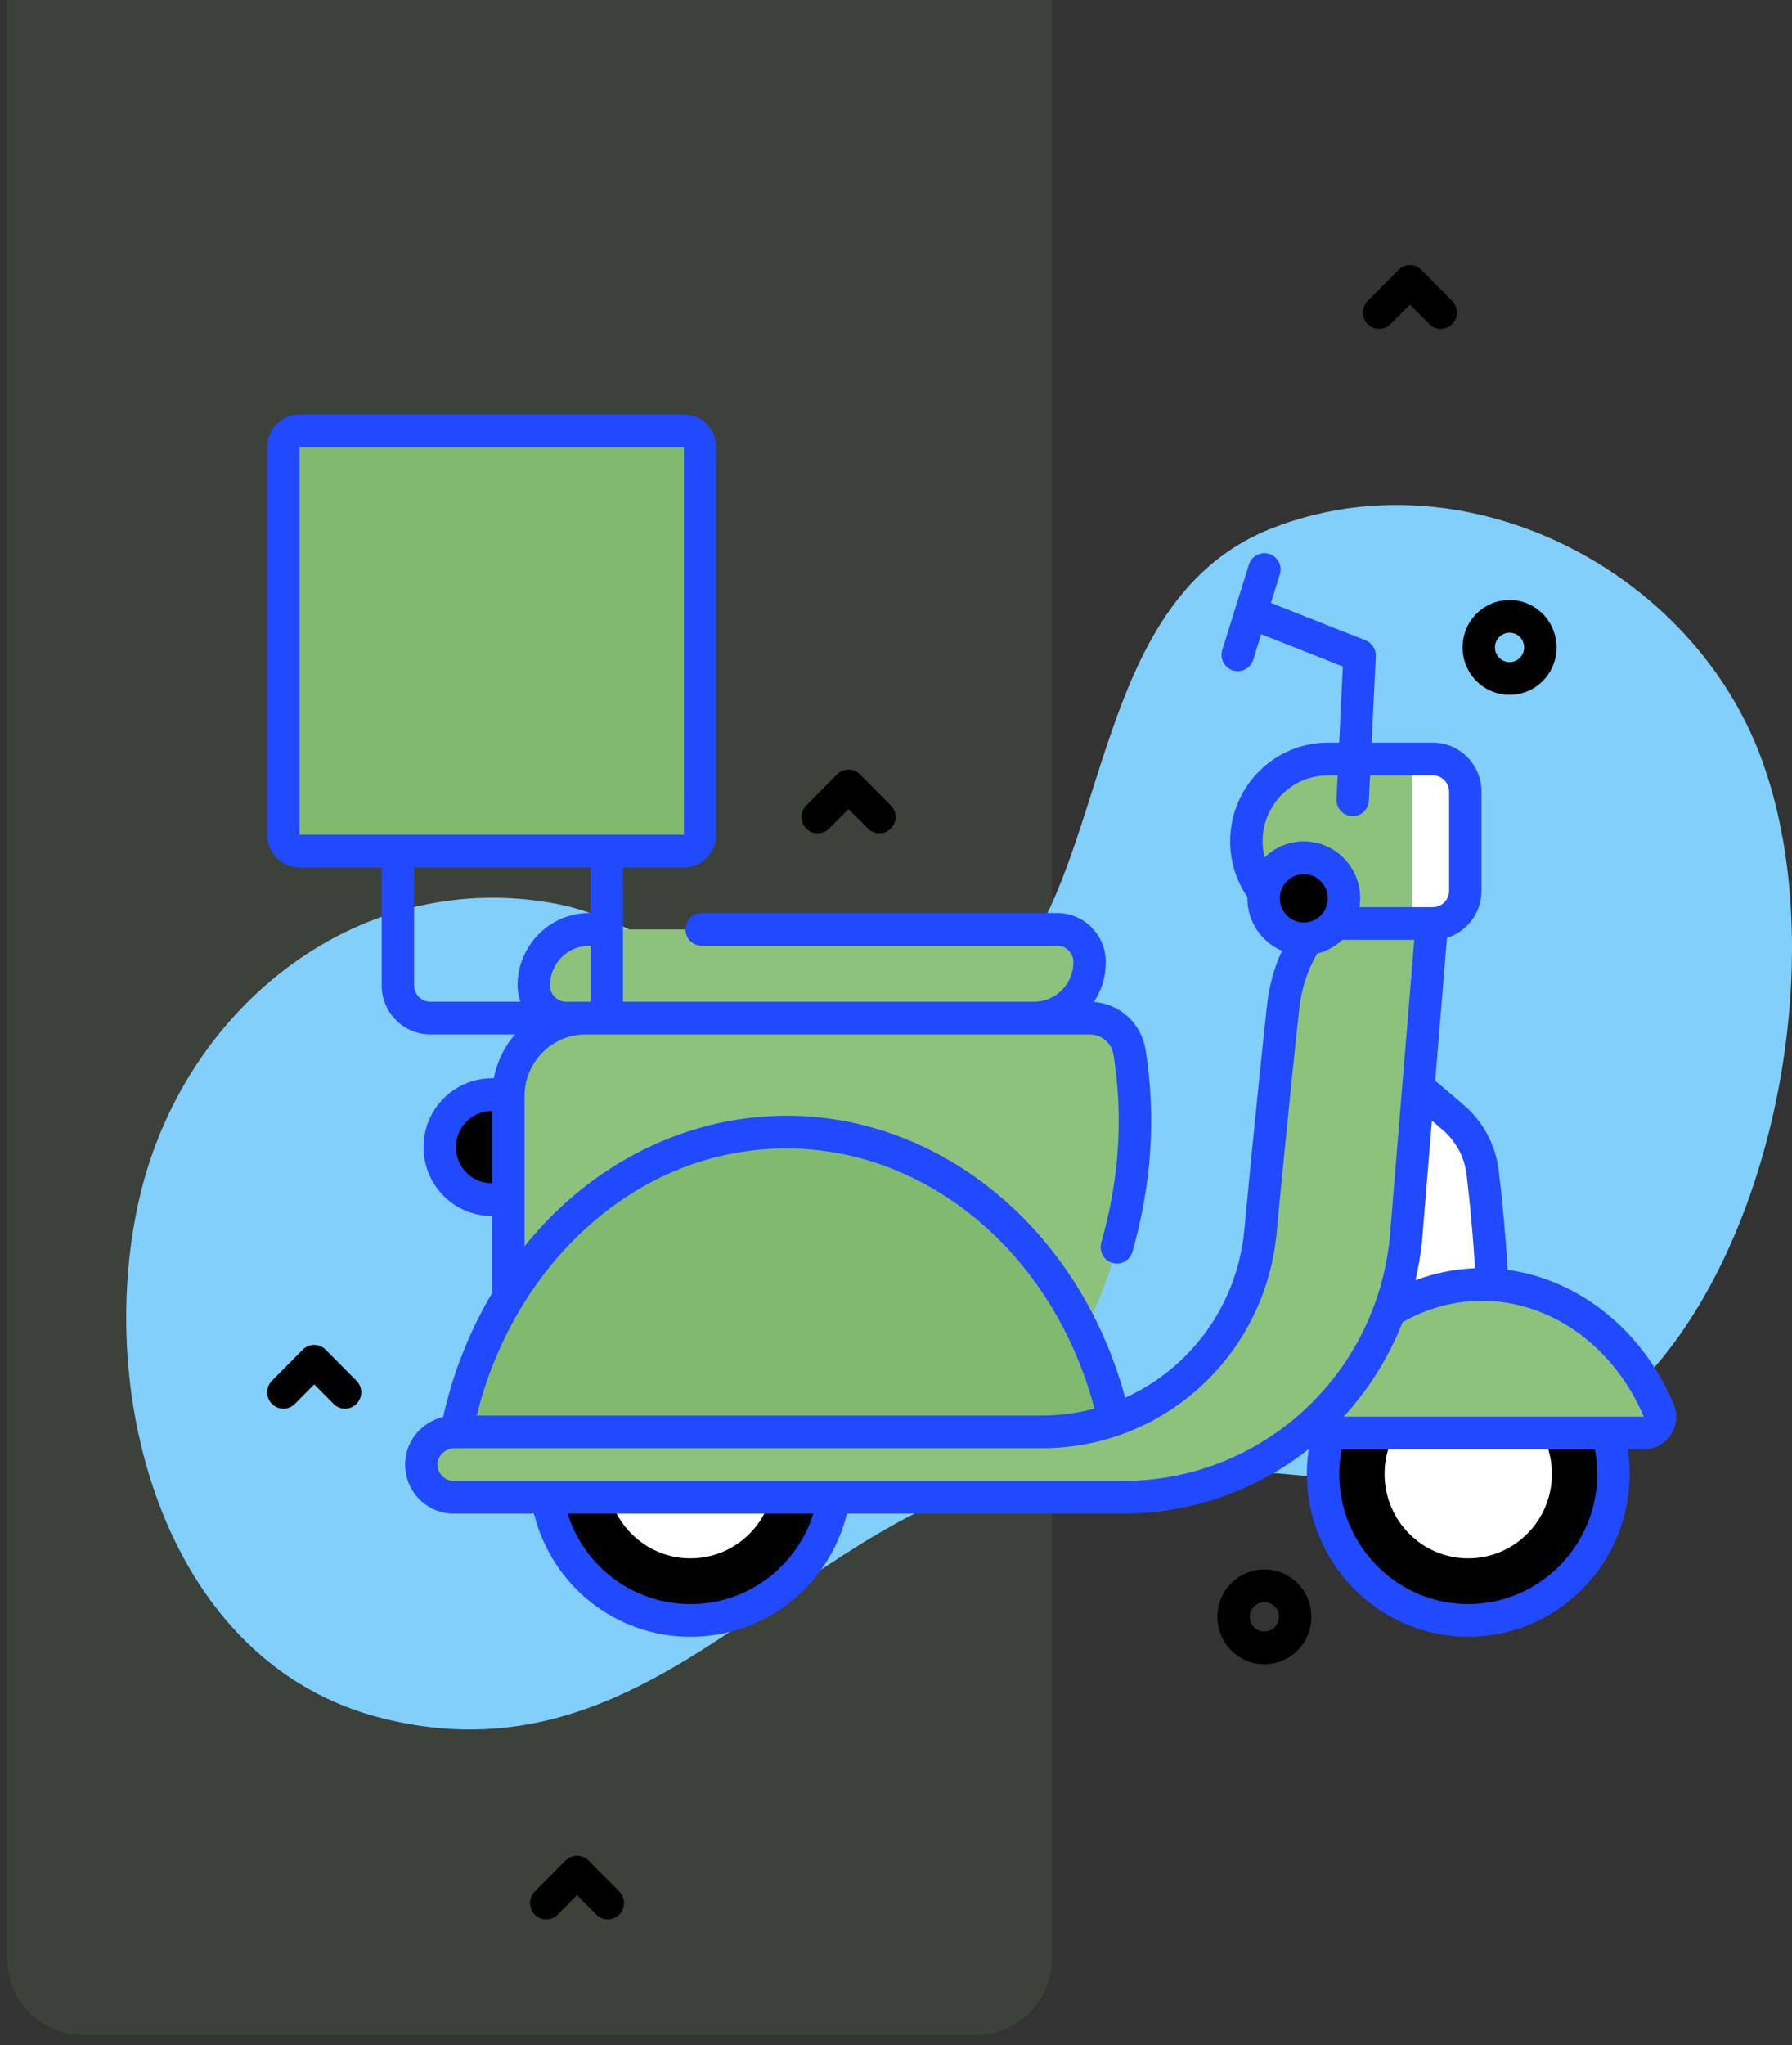 <svg xmlns="http://www.w3.org/2000/svg" width="142" height="162" viewBox="0 0 142 162">
    <rect x="0" y="0" width="142" height="162" fill="#333333" stroke="none"/>
    <g fill="none" fill-rule="evenodd">
        <g>
            <g>
                <path fill="#8CC27B" d="M.575 0h82.771v155.186c0 3.314-2.686 6-6 6H6.575c-3.314 0-6-2.686-6-6V0z" opacity=".1" transform="translate(-328 -1334) translate(328 1334)"/>
                <path fill="#81CFFA" fill-rule="nonzero" d="M139.39 59.602c-5.765-14.777-23.52-23.638-38.558-17.774-17.166 6.694-11.474 34.203-27.066 39.765-8.423 3.005-20.873-8.22-29.383-9.94-15.68-3.172-29.875 7.975-33.37 23.412-3.567 15.75 2.153 36.784 19.327 41.059 20.457 5.091 31.113-13.437 48.275-18.757 17.61-5.46 37.193 7.434 51.772-8.254 10.771-11.59 14.71-34.878 9.002-49.51z" transform="translate(-328 -1334) translate(328 1334)"/>
                <g fill-rule="nonzero">
                    <g>
                        <path fill="#80BA6E" d="M31.907 33.352H1.457c-.709 0-1.284-.58-1.284-1.296V1.348C.173.632.748.052 1.458.052h30.45c.709 0 1.284.58 1.284 1.296v30.709c0 .715-.575 1.295-1.285 1.295z" transform="translate(-328 -1334) translate(328 1334) translate(21 21) translate(0 11.777) translate(1.284 1.295)"/>
                        <g>
                            <g>
                                <path fill="#000" d="M6.953 26.5H5.637c-2.277 0-4.122-1.86-4.122-4.156 0-2.297 1.846-4.158 4.122-4.158h1.316v8.315z" transform="translate(-328 -1334) translate(328 1334) translate(21 21) translate(0 11.777) translate(12.33 27.202) translate(0 8.55)"/>
                                <path fill="#8CC27B" d="M45.663 47.489s13.503-14.05 10.511-32.665c-.25-1.56-1.595-2.703-3.162-2.703H13.073c-3.38 0-6.12 2.763-6.12 6.173v29.195h38.71z" transform="translate(-328 -1334) translate(328 1334) translate(21 21) translate(0 11.777) translate(12.33 27.202) translate(0 8.55)"/>
                                <g transform="translate(-328 -1334) translate(328 1334) translate(21 21) translate(0 11.777) translate(12.33 27.202) translate(0 8.55) translate(71.413 36.528)">
                                    <ellipse cx="11.602" cy="11.701" fill="#000" rx="11.506" ry="11.604"/>
                                    <ellipse cx="11.602" cy="11.701" fill="#FFF" rx="6.631" ry="6.687"/>
                                </g>
                                <g transform="translate(-328 -1334) translate(328 1334) translate(21 21) translate(0 11.777) translate(12.33 27.202) translate(0 8.55) translate(9.761 36.528)">
                                    <ellipse cx="11.623" cy="11.701" fill="#000" rx="11.506" ry="11.604"/>
                                    <ellipse cx="11.623" cy="11.701" fill="#FFF" rx="6.631" ry="6.687"/>
                                </g>
                                <path fill="#80BA6E" d="M55.542 47.488C53.844 32.63 42.605 21.15 28.994 21.15c-13.612 0-24.85 11.48-26.548 26.338h53.096z" transform="translate(-328 -1334) translate(328 1334) translate(21 21) translate(0 11.777) translate(12.33 27.202) translate(0 8.55)"/>
                                <path fill="#FFF" d="M74.746 13.929L71.51 37.662h13.506c0-4.407-.34-8.942-.854-13.284-.202-1.706-1.035-3.271-2.334-4.384l-7.08-6.065z" transform="translate(-328 -1334) translate(328 1334) translate(21 21) translate(0 11.777) translate(12.33 27.202) translate(0 8.55)"/>
                                <path fill="#8CC27B" d="M96.924 44.985c.92 0 1.546-.948 1.184-1.8-2.494-5.895-7.816-9.967-13.983-9.967-6.778 0-12.535 4.919-14.64 11.767h27.44z" transform="translate(-328 -1334) translate(328 1334) translate(21 21) translate(0 11.777) translate(12.33 27.202) translate(0 8.55)"/>
                                <path fill="#8CC27B" d="M80.498.21c-6.225 0-11.454 4.72-12.141 10.959-.904 8.213-1.82 18.026-1.82 18.026-.937 8.952-8.374 15.703-17.3 15.703H2.711c-1.368 0-2.563 1.04-2.65 2.418-.098 1.509 1.087 2.763 2.562 2.763H55.66c11.562 0 21.196-8.745 22.409-20.341L80.498.21z" transform="translate(-328 -1334) translate(328 1334) translate(21 21) translate(0 11.777) translate(12.33 27.202) translate(0 8.55)"/>
                                <path fill="#8CC27B" d="M39.877 7.198H2.801c-1.419 0-2.569-1.16-2.569-2.59 0-2.452 1.97-4.439 4.4-4.439H41.71c1.419 0 2.569 1.16 2.569 2.591 0 2.451-1.97 4.438-4.4 4.438z" transform="translate(-328 -1334) translate(328 1334) translate(21 21) translate(0 11.777) translate(12.33 27.202) translate(0 8.55) translate(8.734 4.922)"/>
                            </g>
                            <g transform="translate(-328 -1334) translate(328 1334) translate(21 21) translate(0 11.777) translate(12.33 27.202) translate(65.248)">
                                <g>
                                    <path fill="#8CC27B" d="M14.966 13.176h-8.32c-3.567 0-6.458-2.917-6.458-6.514C.188 3.064 3.079.148 6.647.148h8.319c1.419 0 2.569 1.16 2.569 2.59v7.847c0 1.431-1.15 2.59-2.57 2.59z"/>
                                    <path fill="#FFF" d="M14.966.148h-1.651v13.028h1.65c1.42 0 2.57-1.16 2.57-2.59V2.737c0-1.43-1.15-2.59-2.57-2.59z"/>
                                </g>
                                <ellipse cx="4.739" cy="11.181" fill="#000" rx="3.186" ry="3.213"/>
                            </g>
                        </g>
                        <path fill="#2149FE" d="M111.62 78.427c-2.474-5.847-7.504-9.84-13.157-10.614-.141-2.49-.375-5.12-.697-7.837-.241-2.037-1.228-3.89-2.777-5.218l-2.26-1.935.932-11.318c1.581-.483 2.736-1.967 2.736-3.718V29.94c0-2.142-1.728-3.886-3.853-3.886h-4.852l.326-6.837c.027-.555-.3-1.065-.813-1.268l-7.495-2.964.706-2.26c.213-.683-.163-1.41-.84-1.626-.676-.214-1.397.165-1.61.847l-2.11 6.76c-.214.683.162 1.41.839 1.625.128.04.258.06.386.06.546 0 1.052-.354 1.225-.907l.631-2.023 6.471 2.56-.288 6.033h-.896c-4.27 0-7.743 3.503-7.743 7.81 0 1.595.475 3.122 1.37 4.428-.001.03-.005.06-.005.09 0 1.868 1.132 3.473 2.74 4.157-.617 1.334-1.013 2.754-1.176 4.238-.895 8.13-1.814 17.949-1.821 18.032-.621 5.941-4.335 10.835-9.43 13.132-3.576-13.205-14.47-22.336-26.835-22.336-6.374 0-12.612 2.467-17.567 6.947-1.145 1.035-2.209 2.171-3.19 3.388V54.044c0-2.69 2.17-4.877 4.836-4.877H65.341c.948 0 1.745.68 1.895 1.615.783 4.87.457 9.876-.97 14.88-.196.687.198 1.405.88 1.603.682.198 1.393-.2 1.59-.887 1.531-5.374 1.88-10.76 1.036-16.01-.334-2.083-2.027-3.622-4.09-3.777.596-.906.944-1.992.944-3.158 0-2.143-1.728-3.886-3.853-3.886H34.598c-.71 0-1.285.58-1.285 1.295 0 .716.575 1.296 1.285 1.296h28.175c.708 0 1.285.58 1.285 1.295 0 1.733-1.398 3.143-3.117 3.143H28.368V35.942h4.824c1.416 0 2.569-1.162 2.569-2.59V2.641c0-1.428-1.153-2.59-2.57-2.59H2.742C1.327.052.174 1.214.174 2.642v30.71c0 1.428 1.153 2.59 2.569 2.59h6.503v9.34c0 2.142 1.729 3.885 3.854 3.885h6.704c-.834.973-1.423 2.163-1.672 3.475h-.164c-2.981 0-5.407 2.446-5.407 5.453s2.426 5.452 5.407 5.452h.032v6.056c0 .012.003.023.003.035-1.78 2.995-3.106 6.323-3.887 9.829-1.64.391-2.896 1.794-3.007 3.516-.069 1.07.308 2.133 1.034 2.914.726.78 1.75 1.228 2.811 1.228h6.36c1.41 5.707 6.48 9.755 12.401 9.755 5.922 0 10.991-4.048 12.401-9.755H67.99c5.523 0 10.627-1.892 14.684-5.093h.034c-.098.647-.153 1.298-.153 1.948 0 7.113 5.738 12.9 12.79 12.9 7.053 0 12.791-5.787 12.791-12.9 0-.65-.054-1.301-.153-1.948h1.272c.866 0 1.668-.436 2.146-1.165.477-.727.559-1.64.22-2.44zm-86.216-31.85h-1.539c-.708 0-1.284-.582-1.284-1.296 0-1.733 1.398-3.143 3.116-3.143h.102v4.438h-.395zM2.742 2.642h30.45l.001 30.709H2.742V2.642zm9.072 42.638v-9.339H25.8v3.605h-.102c-3.135 0-5.685 2.573-5.685 5.734 0 .455.082.89.225 1.295h-7.138c-.709 0-1.285-.58-1.285-1.295zm6.153 15.676c-1.564 0-2.837-1.284-2.837-2.862s1.273-2.862 2.837-2.862H18v5.724h-.032zm75.359-4.224c1.054.903 1.725 2.164 1.89 3.55.303 2.564.527 5.048.667 7.403-1.608.061-3.2.383-4.718.947.228-.98.403-1.982.51-3.008l.003-.028.79-9.599.858.735zm-9.101-28.088h.771l-.089 1.873c-.034.715.513 1.322 1.221 1.356l.063.002c.68 0 1.249-.54 1.282-1.234l.095-1.997h4.976c.708 0 1.284.581 1.284 1.295v7.847c0 .714-.576 1.295-1.284 1.295h-5.816c.035-.228.059-.46.059-.7 0-2.485-2.006-4.508-4.47-4.508-1.208 0-2.303.487-3.108 1.274-.104-.416-.16-.846-.16-1.284 0-2.877 2.322-5.219 5.176-5.219zm-1.908 7.82c1.048 0 1.901.86 1.901 1.918 0 1.057-.853 1.917-1.901 1.917-1.049 0-1.902-.86-1.902-1.917 0-1.058.853-1.918 1.902-1.918zM25.473 64.482c4.547-4.112 10.029-6.285 15.851-6.285 11.256 0 21.184 8.433 24.404 20.608-1.33.356-2.724.549-4.16.549h-44.79c1.435-5.827 4.496-11.077 8.695-14.872zm8.241 29.807c-4.511 0-8.405-2.939-9.735-7.163h19.47c-1.33 4.224-5.223 7.163-9.735 7.163zm-18.76-9.754c-.36 0-.692-.146-.938-.41-.245-.264-.367-.61-.344-.974.043-.666.657-1.207 1.37-1.207h46.525c9.585 0 17.572-7.249 18.578-16.877.01-.098.926-9.895 1.819-18.004.168-1.532.643-2.978 1.407-4.304.758-.185 1.44-.565 1.992-1.086h5.706l-1.95 23.695c-1.15 10.928-10.231 19.167-21.13 19.167H14.953zm90.613-.554c0 5.684-4.586 10.308-10.222 10.308-5.636 0-10.222-4.624-10.222-10.308 0-.65.066-1.304.189-1.949h20.066c.123.645.189 1.299.189 1.949zm-20.094-4.54c1.978-2.153 3.568-4.681 4.662-7.479 1.97-1.122 4.094-1.697 6.32-1.697 5.417 0 10.442 3.603 12.8 9.176H85.472z" transform="translate(-328 -1334) translate(328 1334) translate(21 21) translate(0 11.777)"/>
                    </g>
                    <path fill="#000" d="M48.679 45.013c-.329 0-.657-.126-.908-.38l-1.532-1.544-1.533 1.545c-.501.506-1.314.506-1.816 0s-.502-1.326 0-1.832l2.44-2.461c.502-.506 1.315-.506 1.817 0l2.44 2.461c.502.506.502 1.326 0 1.832-.25.253-.58.379-.908.379zM27.165 131.052c-.328 0-.658-.127-.908-.38l-1.532-1.545-1.533 1.545c-.5.506-1.315.506-1.816 0-.501-.505-.501-1.326 0-1.831l2.44-2.462c.502-.505 1.316-.505 1.817 0l2.44 2.462c.502.505.502 1.326 0 1.831-.25.253-.58.38-.908.38zM93.165 5.052c-.328 0-.658-.127-.908-.38l-1.532-1.545-1.533 1.545c-.5.506-1.315.506-1.816 0-.501-.505-.501-1.326 0-1.831l2.44-2.462c.502-.505 1.316-.505 1.817 0l2.44 2.462c.502.505.502 1.326 0 1.831-.25.253-.58.38-.908.38zM6.338 90.585c-.329 0-.657-.126-.908-.38l-1.532-1.544-1.532 1.545c-.502.506-1.315.506-1.817 0-.501-.506-.501-1.326 0-1.832l2.44-2.461c.503-.506 1.316-.506 1.817 0l2.44 2.461c.502.506.502 1.326 0 1.832-.25.253-.579.38-.908.38zM79.19 110.83c-.953 0-1.907-.366-2.633-1.098-1.452-1.465-1.452-3.848 0-5.312 1.452-1.465 3.815-1.465 5.267 0 1.453 1.464 1.453 3.847 0 5.312-.725.732-1.68 1.098-2.633 1.098zm0-4.92c-.295 0-.591.114-.817.341-.45.455-.45 1.194 0 1.649.451.454 1.184.454 1.635 0 .45-.455.45-1.194 0-1.649-.225-.227-.521-.34-.817-.34zM98.62 34.04c-.954 0-1.908-.365-2.634-1.098-1.453-1.464-1.453-3.847 0-5.312 1.451-1.464 3.815-1.465 5.267 0 1.452 1.465 1.452 3.848 0 5.312-.726.733-1.68 1.099-2.633 1.099zm0-4.919c-.296 0-.593.113-.818.34-.45.455-.45 1.195 0 1.65.45.454 1.183.454 1.635 0 .45-.455.45-1.195 0-1.65-.226-.227-.522-.34-.817-.34z" transform="translate(-328 -1334) translate(328 1334) translate(21 21)"/>
                </g>
            </g>
        </g>
    </g>
</svg>
